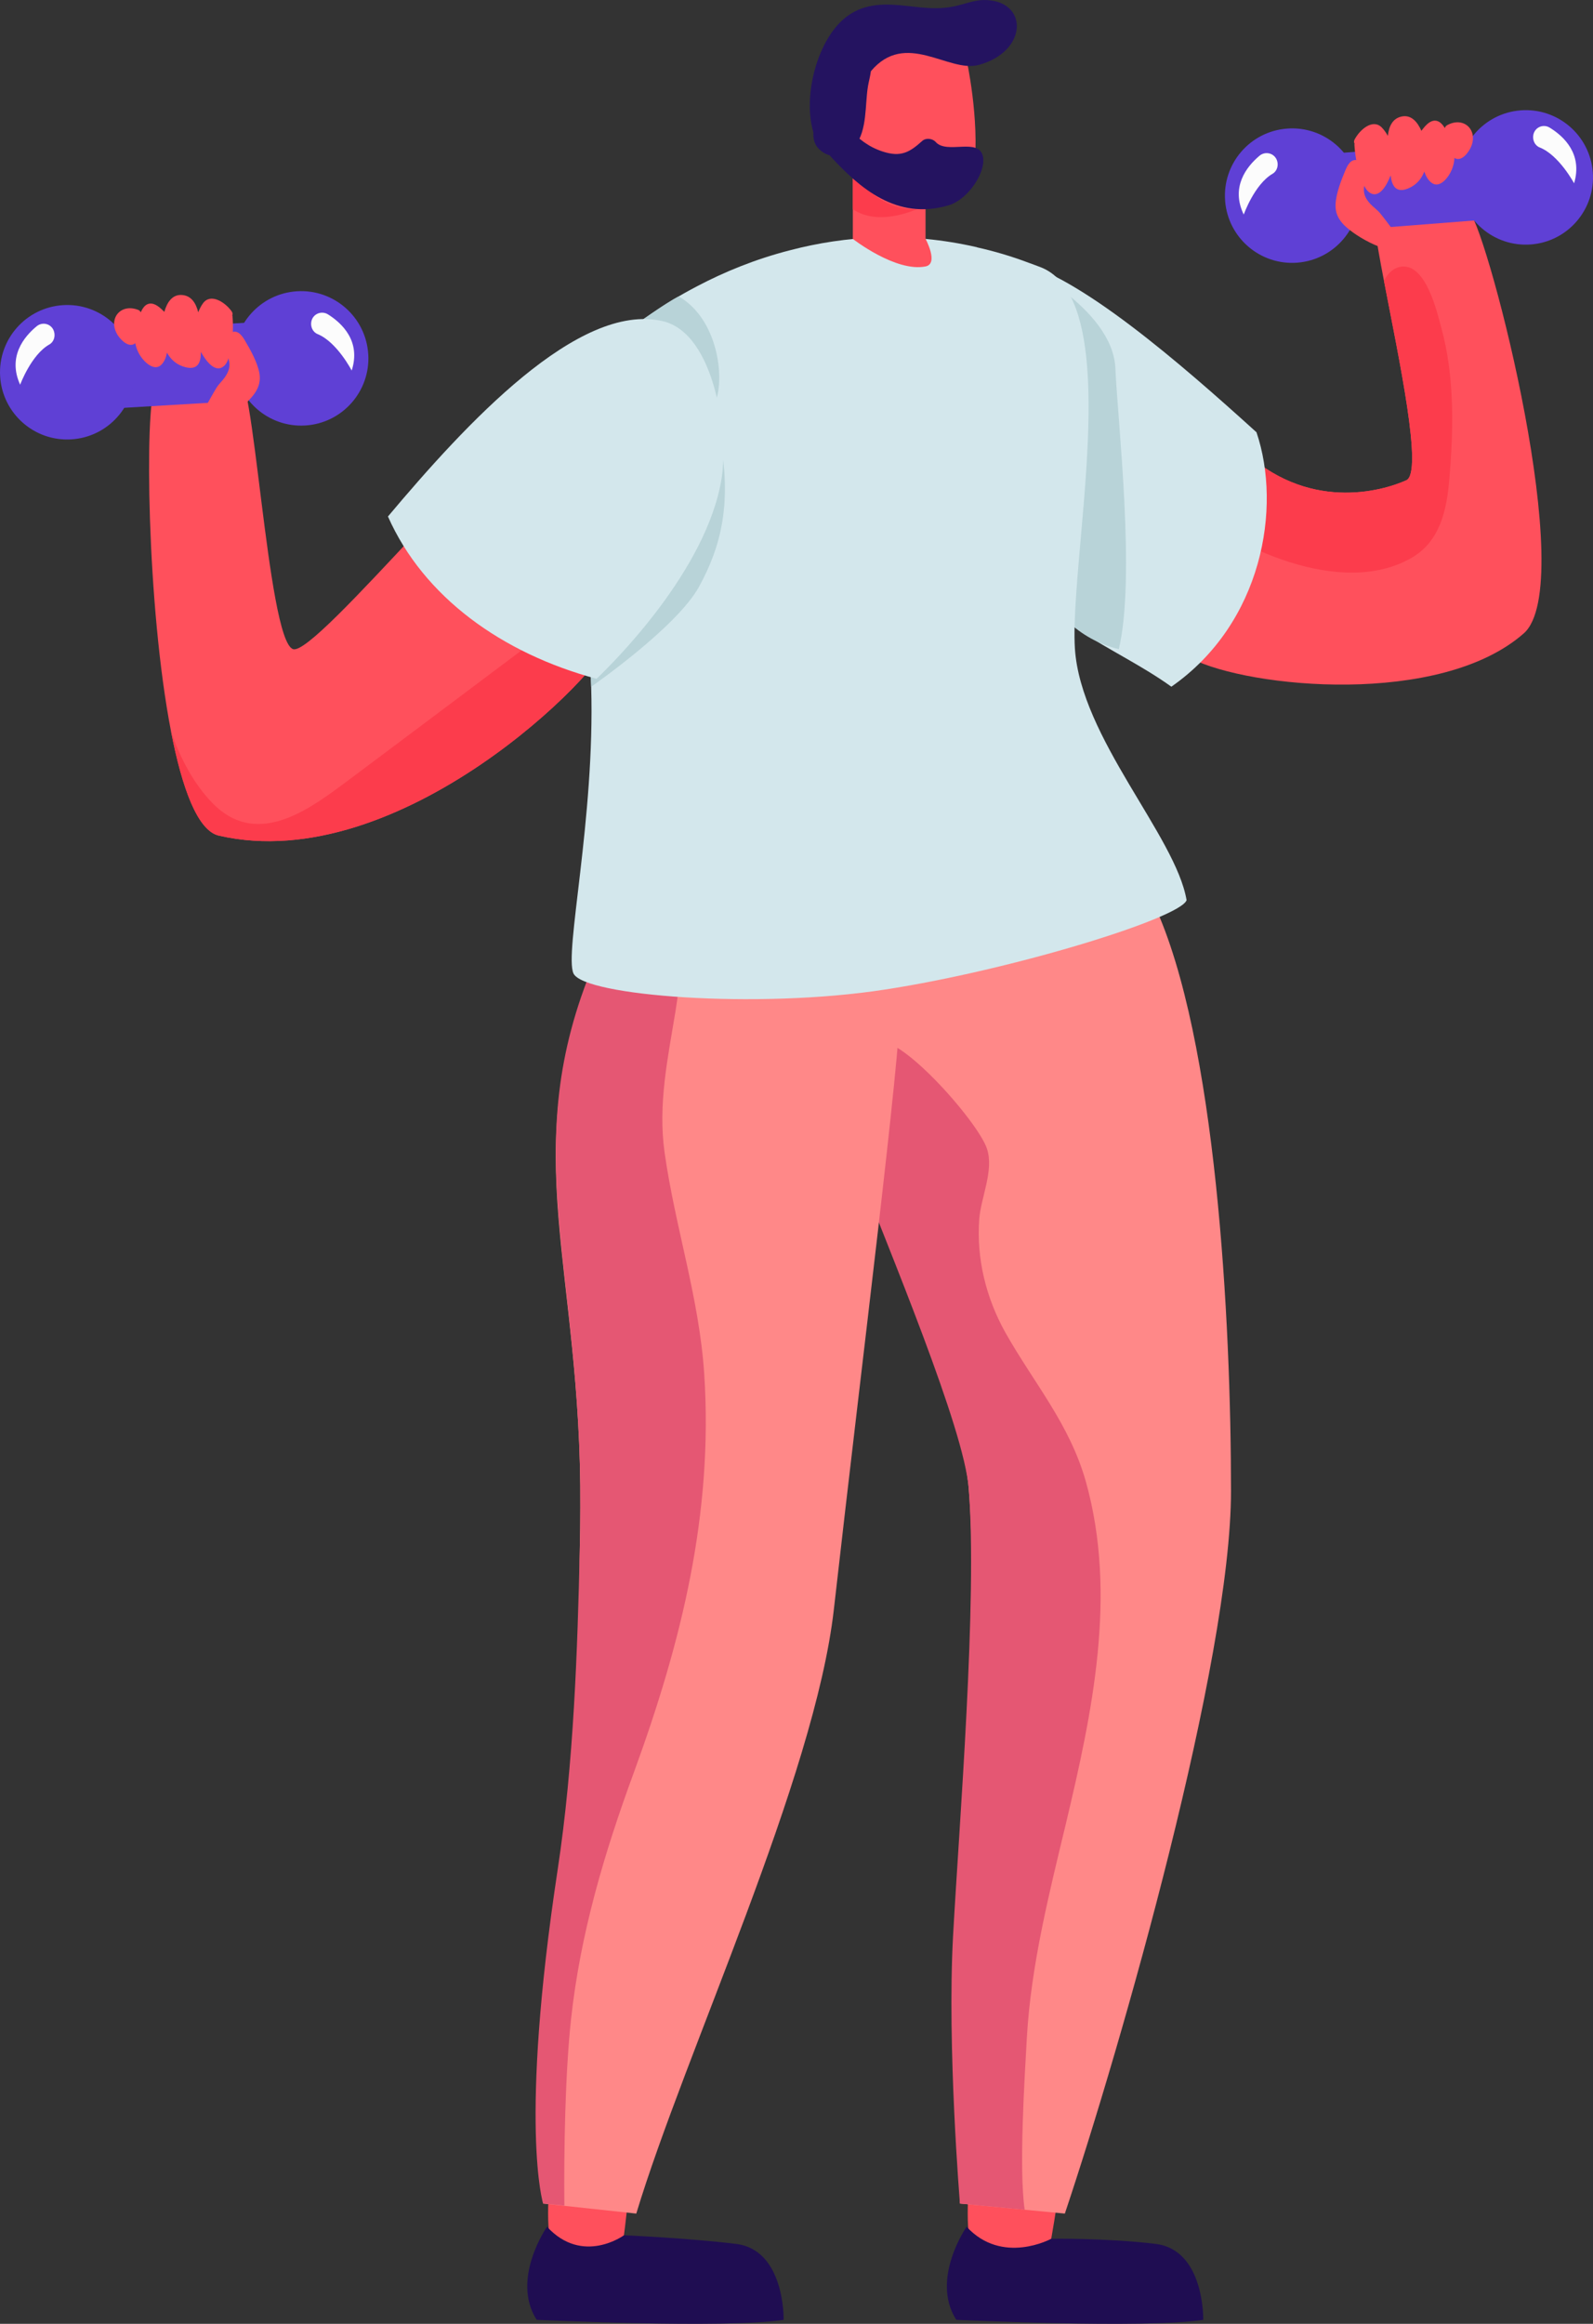 <svg id="_Слой_2" xmlns="http://www.w3.org/2000/svg" width="740.8" height="1080" viewBox="0 0 740.8 1080"><rect x="0" y="0" width="740.8" height="1080" fill="#333333" stroke="none"/><g id="Sport01_286886812"><g id="Sport01_286886812-2"><g><path d="M491.86 1005.28c-3.39-4.24-40.03-.7-40.4 1.5-1.12 6.75-2.86 32.59.64 36 3.39 3.32 35.03 10.52 35.75 3.98.62-5.65 7.29-37.4 4.02-41.48z" fill="#ff505c"/><path d="M449.51 1034.9s-16.93 24.22-4.82 43.25c0 0 88.22 4.15 114.86.0.0.0.69-32.52-22.14-35.29-22.83-2.77-48.56-2.38-48.56-2.38.0.0-22.75 12.41-39.34-5.59z" fill="#1f0d52"/><path d="M291.5 1005.42c-3.39-4.23-34.8-.84-35.17 1.36-1.12 6.75-2.86 32.59.64 36 3.39 3.32 30.96 14.07 31.67 7.53.62-5.65 6.13-40.8 2.86-44.89z" fill="#ff505c"/><path d="M450.48 691.64c4.15 51.9.34 156.53-3.81 208.43-.25 3.49-.26 124.04-.26 124.04l48.78 4.66c26.56-79.23 77.27-256.92 77.27-335.8s-6.81-210.32-35.79-272.68c-27.57-59.28-136.29 22.6-149.08 37.13-5.89 6.72 5.27 66.74 20.71 106.52 17.93 46.08 39.94 99.81 42.18 127.7z" fill="#f88"/><path d="M446.41 1024.11l30.1 2.88c-2.74-18.93-.04-61.16 1.04-80.43 1.99-33.55 10.29-66.35 18.1-98.89 12.29-51.64 23.99-106.36 9.38-158.84-7.56-26.99-24.08-45.75-37.53-69.58-8.97-16.11-13.45-34.21-12.12-52.64.75-10.05 6.97-22.75 3.57-32.8-4.24-12.71-42.22-55.63-51.94-49.16-11.71 7.89-5.8 38.39-10.53 52.58 17.94 46.08 51.76 126.53 54 154.42 4.15 51.9-4.43 156.1-7.27 208.08-2.83 51.76 3.2 124.39 3.2 124.39z" fill="#e55773"/><path d="M252.58 1024.11l43.31 4.66c22.59-74.73 83-202.4 91.88-280.79 13.78-121.73 30.43-252.08 31.17-284.13.08-5.15.17-7.89.17-7.89-29.81-36.28-80.33-51.08-102.83-53.73-8.89-1.08-15.36.66-18.19 5.31-9.13 15.28-16.27 29.39-21.84 42.68-36.29 86.2-5.73 138.25-6.39 250.35.0 6.48-.09 13.12-.25 19.68-1.16 46.33 11.34 103.39-1.99 151.79-26.13 94.94-15.05 152.06-15.05 152.06z" fill="#f88"/><path d="M252.58 1024.11l9.87.96c-.25-25.41.36-61.36 3.1-86.6 4.32-39.86 15.45-77.23 29.23-114.75 22.08-60.45 36.95-120.15 32.71-185.16-2.32-35.38-13.53-68.17-18.43-102.88-3.15-22.41 1.49-43.92 5.06-65.67 1.91-12.37 3.57-24.83 3.24-37.62-.33-10.46-41.08-2.08-41.08 15.14-36.29 86.19-5.75 140.96-6.41 253.06.0 6.48-.09 13.12-.25 19.68-1.08 46.33-2.76 99.04-10.29 148.68-18.1 119.36-6.75 155.18-6.75 155.18z" fill="#e55773"/><path d="M254.38 1034.9s-16.93 24.22-4.82 43.25c0 0 88.22 4.15 114.86.0.0.0.69-32.52-22.14-35.29-22.83-2.77-52.12-4.01-52.12-4.01.0.0-19.19 14.04-35.77-3.95z" fill="#1f0d52"/><path d="M708.6 294.37c-38.78 34.13-127.7 25.4-154.61 11.71-4.15-2.08-7.89-4.48-10.88-7.06-16.19-13.87-33.71-20.67-39.11-35.04-5.56-14.61-6.81-25.4-6.81-25.4.0.0-54.64-123.72-24.99-117.16 26.99 5.89 87.85 69.25 101.63 83.7 1.5 1.57 2.41 2.57 2.74 2.82 31.14 30.55 66.34 20.26 77.39 15.28 7.97-3.57-3.41-56.46-10.38-92.75-4.07-21.25-6.64-36.78-2.82-33.21.0.0 36.37-6.89 42.6 1.08 9.3 11.96 50.9 173.46 25.24 196.04z" fill="#ff505c"/><path d="M284.13 294.78c-.17.92-.33 1.66-.41 2.25-2.91 14.77-97.56 110.68-181.93 91.34-9.88-2.25-17.11-21.93-22.25-48.41-11.38-58.63-12.21-150.71-7.56-159.51 4.48-8.55 38.03-5.48 38.03-5.48 7.81-10.71 14.11 122.47 26.24 126.71 10.55 3.82 102.21-110.68 128.04-120.24 24.74-9.13 22.75 91.92 19.84 113.34z" fill="#ff505c"/><path d="M670.24 152.29c-2-7.47-7.06-29.22-18.1-28.4-3.82.33-6.56 2.82-8.55 6.56 6.97 36.29 18.35 89.18 10.38 92.75-11.04 4.99-46.25 15.28-77.39-15.28-.33-.25-1.24-1.25-2.74-2.82-.58.0-1.16.0-1.74.08-13.78 1.25-24.74 8.14-29.06 21.59-1 3.23 1.74 5.23 4.32 5.14.25.42.58.92 1.08 1.33 25.32 21.09 75.31 44.92 108.02 25.99 13.29-7.64 16.36-22.41 17.52-36.53 1.99-23 2.49-47.91-3.74-70.42z" fill="#fc3c4c"/><path d="M480.51 197.06c8.4 22.67 16.7 41.48 16.7 41.48.0.0-18.45 21.54-12.95 36.05 2.68 7.13 9.8 13.3 18.87 19.17 12.5 8.24 28.63 16.02 41.59 25.39 42.36-29.53 51.45-83.25 39.59-118.25-35.61-32.27-82.69-73.1-112.07-79.51-18.03-3.97-4.81 40.41 8.28 75.67z" fill="#d3e7ec"/><path d="M520.29 301.7c7.9-33.23-.49-105.4-1.61-130.57-1.21-28.34-46.45-49.74-46.45-49.74.0.0-27.92 161.96 48.06 180.31z" fill="#b8d3d8"/><path d="M274.92 319.15c1.83 61.28-12.63 123.81-8.23 133.28 4.9 10.38 85.27 16.69 144.81 7.48 59.53-9.14 137.56-33.25 140.3-41.56-5.06-29.81-49.2-75.36-51.93-116.88-.83-13.12 1.24-34.12 3.23-57.21 4.4-49.74 8.3-109.02-18.93-119.98-1.99-.75-3.91-1.49-5.81-2.16-8.14-3.07-16.11-5.4-23.91-7.14-.09.0-.09-.08-.09-.08-32.22-7.39-61.52-5.23-86.69 1.33-16.36 4.15-30.97 10.21-43.43 16.77-7.97 4.15-15.03 8.47-21.09 12.63-4.07 2.74-7.72 5.31-10.87 7.8-16.61 12.79-19.6 92.42-17.36 165.73z" fill="#d3e7ec"/><path d="M430.41 84.39v26.63s6.29 11.55.0 12.81c-13.84 2.77-33.81-12.79-33.81-12.79V70.38l33.81 14.01z" fill="#ff505c"/><path d="M396.6 97.27V72.46s17.21 21.96 33.81 22.9c0 0-20.01 11.12-33.81 1.91z" fill="#fc3c4c"/><path d="M292.28 153.42s29.99 21.3 40.45 33.17c4.38-10.97 1.15-38.32-17.12-48.84-6.38 3.2-20.18 13.18-23.33 15.67z" fill="#b8d3d8"/><path d="M282.22 292.54c-13.78-13.78-30.81 3.15-42.1 11.54-27.07 20.26-54.06 40.6-81.12 60.78-17.85 13.28-40.6 28.48-60.2 8.38-8.88-9.14-15.03-21.01-19.26-33.29 5.14 26.48 12.37 46.16 22.25 48.41 84.36 19.34 179.02-76.56 181.93-91.34.08-.58.25-1.33.41-2.25-.58-.75-1.16-1.49-1.91-2.24z" fill="#fc3c4c"/><path d="M334.52 202.3s3.22 42.64-23.53 67.86-36.72 34.64-36.72 34.64l.65 14.35s39.79-27.55 50.17-46.5c10.38-18.94 15.48-39.38 9.42-70.35z" fill="#b8d3d8"/><path d="M277.42 315.47c7.05-6.74 51.41-50.22 58.2-93.44 3.09-19.66-3-67.12-27.48-72.78-39.2-9.08-91.59 47.83-127.73 90.79 16.59 37.41 52.97 63.58 97.01 75.44z" fill="#d3e7ec"/><path d="M449.43 27.48s6.16 27.48 3.65 51.08c-1.78 16.75-36.69 30.98-55.37 2.25-18.67-28.72-3.48-62.06-3.48-62.06l55.2 8.73z" fill="#ff505c"/><path d="M389.1 66.08c-.41-.42-.86-.79-1.25-1.24-3.62-4.14 3.19-9.49 6.82-5.34 4.31 4.93 9.17 8.73 15.67 10.88 8.59 2.84 12.65.41 18.53-4.88 1.72-1.56 4.82-1.14 6.27.5 5.2 5.89 20.12-2.3 21.97 6.79 1.46 7.19-6.84 19.9-15.94 22.61-24.23 7.25-41.55-8.21-54.84-22.61-2.49-2.68-.26-6.2 2.77-6.71z" fill="#241360"/><g><path d="M125.4 185.52 50.61 189.95 48.47 153.9 123.27 149.46 125.4 185.52z" fill="#5f40d5"/><path d="M171.25 164.71c-1.02-17.22-15.81-30.37-33.04-29.35-17.23 1.02-30.37 15.82-29.34 33.04 1.02 17.23 15.81 30.37 33.04 29.35 17.23-1.02 30.37-15.82 29.35-33.05z" fill="#5f40d5"/><path d="M62.45 171.16c-1.02-17.23-15.82-30.38-33.04-29.35C12.17 142.83-.96 157.63.06 174.86c1.02 17.22 15.82 30.37 33.05 29.34 17.23-1.02 30.37-15.82 29.35-33.04z" fill="#5f40d5"/><path d="M144.82 149.26c.8-3.46 4.76-5.02 7.76-3.12 6.56 4.14 15.35 12.5 10.97 26.07.0.0-6.82-13.24-15.89-16.96-2.29-.94-3.4-3.57-2.84-5.98h0z" fill="#fcfcfc"/><path d="M25.05 153.82c-1.19-3.34-5.25-4.43-7.98-2.2-5.95 4.89-13.59 14.22-7.7 27.18.0.0 5.14-13.95 13.59-18.71 2.14-1.2 2.92-3.94 2.08-6.27h0z" fill="#fcfcfc"/></g><path d="M54.19 154.83c1.24 2.39 4.78 6.38 7.8 5.25.37-.14.65-.35.9-.6.34 1.72.93 3.44 1.88 5.12 2.02 3.51 6.98 8.4 10.39 4.78 1.34-1.42 2.08-3.34 2.49-5.47 1.73 3.14 4.48 5.72 8.6 6.75 6.02 1.51 7.22-2.58 7.16-7.12 2.37 4.26 6.83 10.27 10.89 6.43 2.28-2.16 2.75-6.63 3.29-9.61.77-4.33.9-8.76.55-13.28-.01-.17-.07-.33-.13-.5.24-.49.21-1.19-.3-1.91-3.16-4.39-9.82-8.52-13.31-3.72-.88 1.22-1.62 2.64-2.21 4.19-1.05-4.18-3.15-7.69-7.5-8.04-4.59-.37-7.04 3.46-8.28 7.87-.07-.09-.11-.18-.2-.26-1.78-1.7-4.1-3.97-6.71-3.59-2.03.3-3.21 2.17-4.05 4.04-.25-.49-.61-.92-1.08-1.1-8.05-3.19-13.86 3.65-10.15 10.79z" fill="#ff505c"/><path d="M107.67 154.46c-2.31 1-2.99 4.17-2.7 6.78.62 5.61 3.81 8.04-.4 14.1-1.2 1.74-2.79 3.08-3.91 4.91-3.32 5.41-8.59 15.7-11.59 19.91 12.43-.59 26.09-12.28 29.6-17.7 1.73-2.68 2.6-5.56 1.94-9.12-.93-5-4.16-10.8-6.75-15.16-1.5-2.54-3.44-4.91-6.19-3.71z" fill="#ff505c"/><g><path d="M616.47 68.73h74.93v36.12H616.47z" transform="translate(1312.64 122.5) rotate(175.54)" fill="#5f40d5"/><path d="M569.73 93.35c-1.34-17.21 11.52-32.24 28.73-33.58 17.21-1.35 32.24 11.51 33.58 28.72 1.34 17.21-11.52 32.24-28.73 33.59-17.21 1.34-32.24-11.52-33.59-28.73z" fill="#5f40d5"/><path d="M678.39 84.88c-1.34-17.21 11.52-32.24 28.73-33.59 17.21-1.34 32.24 11.52 33.58 28.73 1.34 17.21-11.52 32.25-28.73 33.59-17.21 1.34-32.24-11.52-33.59-28.73z" fill="#5f40d5"/><path d="M593.8 74.44c-1.27-3.32-5.4-4.32-8.11-2.04-5.94 5-13.49 14.48-7.31 27.32.0.0 4.95-14.04 13.42-18.97 2.14-1.25 2.88-4.01 2-6.32h0z" fill="#fcfcfc"/><path d="M713.07 62.59c.73-3.47 4.61-5.11 7.6-3.26 6.56 4.02 15.4 12.23 11.34 25.87.0.0-7-13.12-16.02-16.68-2.28-.9-3.43-3.51-2.92-5.93h0z" fill="#fcfcfc"/></g><path d="M672.82 58.28c-.44.24-.74.72-.92 1.24-1.09-1.74-2.51-3.42-4.57-3.45-2.64-.02-4.63 2.55-6.16 4.48-.07.09-.11.19-.16.28-1.83-4.19-4.78-7.66-9.28-6.66-4.26.94-5.86 4.7-6.33 8.98-.8-1.45-1.73-2.77-2.77-3.84-4.12-4.28-10.14.73-12.68 5.5-.41.78-.34 1.48-.04 1.93-.03.18-.07.36-.06.52.27 4.53 1 8.9 2.36 13.08.93 2.88 2.02 7.25 4.57 9.07 4.54 3.26 8.14-3.32 9.9-7.86.56 4.51 2.3 8.39 8.07 6.07 3.94-1.59 6.31-4.52 7.6-7.87.7 2.05 1.69 3.86 3.22 5.08 3.88 3.12 8.12-2.39 9.64-6.15.72-1.79 1.07-3.57 1.17-5.32.28.21.59.39.97.47 3.15.7 6.1-3.73 7.01-6.28 2.7-7.57-3.99-13.56-11.53-9.29z" fill="#ff505c"/><path d="M625.69 79.04c-1.97 4.67-4.38 10.85-4.61 15.94-.17 3.62 1.09 6.36 3.17 8.77 4.21 4.89 19.35 14.6 31.74 13.49-3.55-3.77-10.17-13.24-14.2-18.15-1.37-1.65-3.11-2.77-4.55-4.33-4.99-5.42-2.16-8.27-2.32-13.91-.07-2.62-1.18-5.67-3.6-6.34-2.88-.81-4.49 1.81-5.62 4.52z" fill="#ff505c"/></g><path d="M455.04 30.2c-13.95 3.74-33.87-16.36-50.04 2.89-.33 2.45-1.02 4.93-1.35 6.9-1.47 8.75-.25 20.4-5.99 27.83-3.83 4.95-10.58 6.35-15.67 2.43-3.31-2.55-3.87-5.54-3.74-8.73-5.19-17.37 2.2-44.17 15.81-54.05 8.62-6.26 18.27-5.78 28.32-4.65 8.15.91 14.77 1.78 23.01-.25 4.9-1.21 8.68-2.84 13.82-2.52 19.18 1.17 18.47 24.08-4.17 30.16z" fill="#241360"/></g></g></svg>
